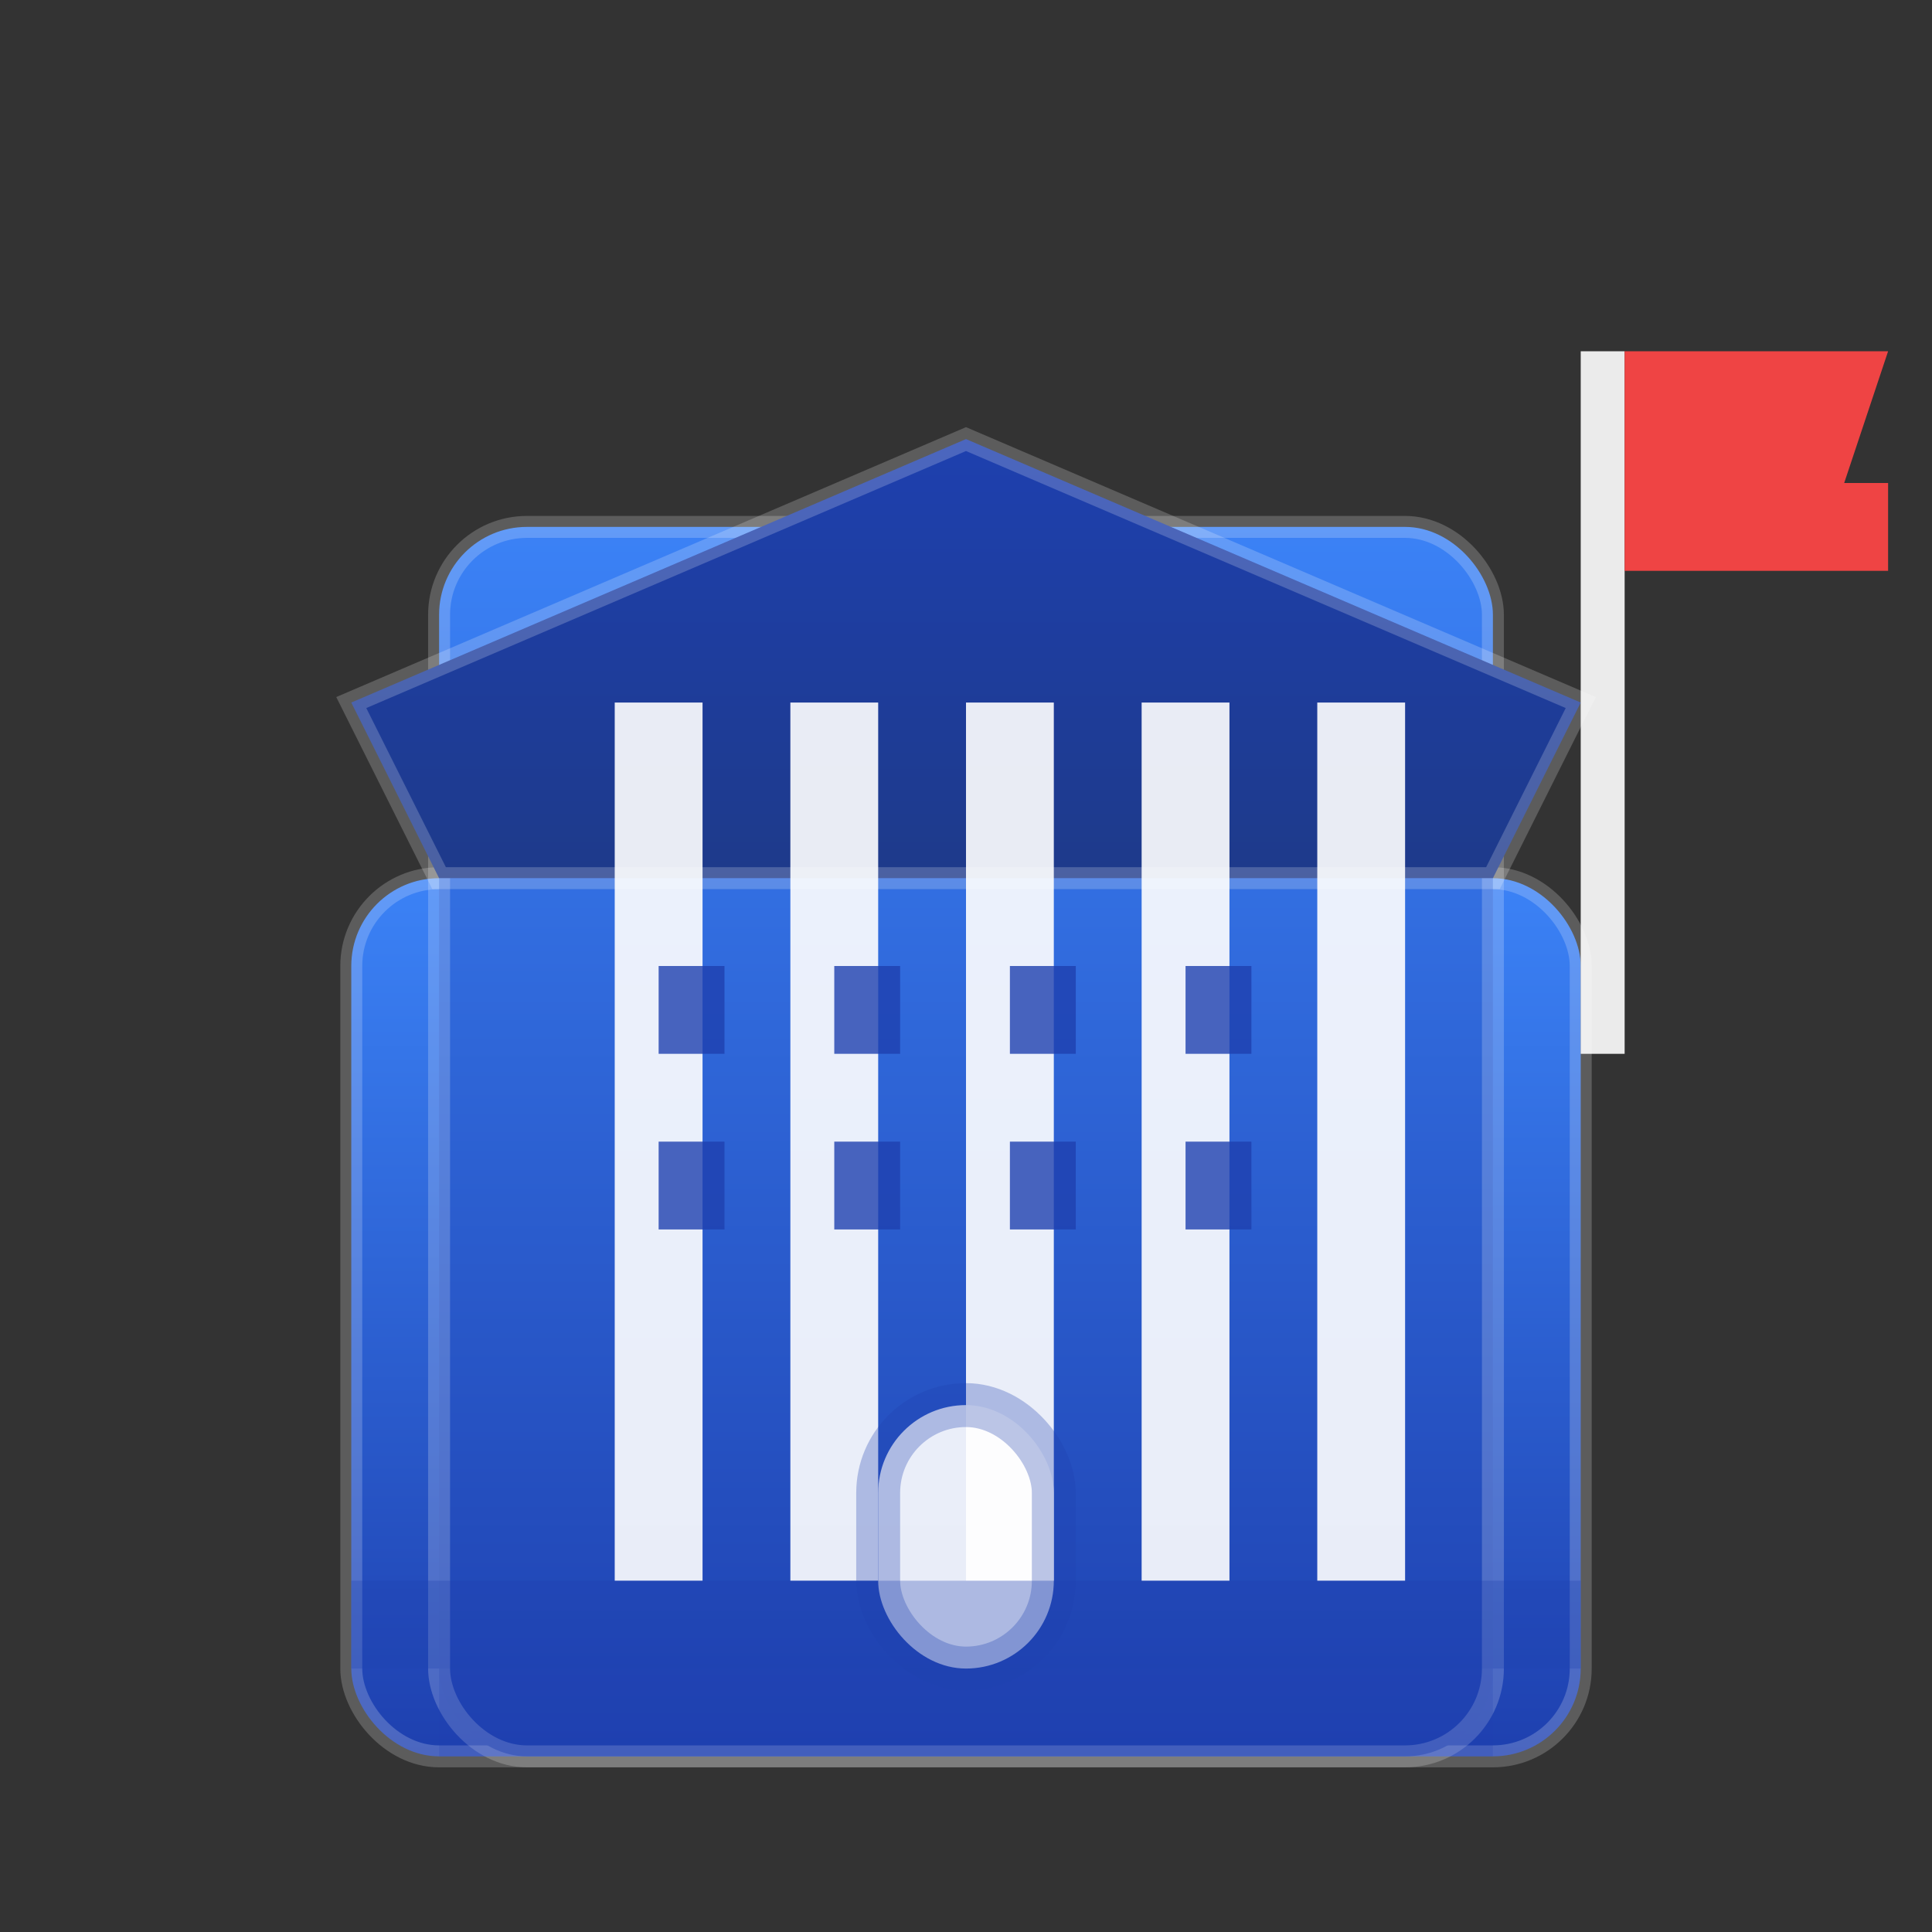 <svg viewBox="0 0 44 44" xmlns="http://www.w3.org/2000/svg">
  <rect x="0" y="0" width="44" height="44" fill="#333333" stroke="none"/>
  <defs>
    <linearGradient id="buildingGradient" x1="0%" y1="0%" x2="0%" y2="100%">
      <stop offset="0%" style="stop-color:#3B82F6;stop-opacity:1" />
      <stop offset="100%" style="stop-color:#1E40AF;stop-opacity:1" />
    </linearGradient>
    <linearGradient id="roofGradient" x1="0%" y1="0%" x2="0%" y2="100%">
      <stop offset="0%" style="stop-color:#1E40AF;stop-opacity:1" />
      <stop offset="100%" style="stop-color:#1E3A8A;stop-opacity:1" />
    </linearGradient>
  </defs>

  <!-- Base Building -->
  <rect x="8" y="20" width="28" height="20" rx="2" fill="url(#buildingGradient)" stroke="rgba(255,255,255,0.2)" stroke-width="0.5"/>

  <!-- Main Building with Columns -->
  <rect x="10" y="12" width="24" height="28" rx="2" fill="url(#buildingGradient)" stroke="rgba(255,255,255,0.2)" stroke-width="0.5"/>

  <!-- Roof/Pediment -->
  <path d="M8 16l14-6 14 6-2 4H10z" fill="url(#roofGradient)" stroke="rgba(255,255,255,0.2)" stroke-width="0.5"/>

  <!-- Columns -->
  <rect x="14" y="16" width="2" height="20" fill="rgba(255,255,255,0.9)"/>
  <rect x="18" y="16" width="2" height="20" fill="rgba(255,255,255,0.9)"/>
  <rect x="22" y="16" width="2" height="20" fill="rgba(255,255,255,0.9)"/>
  <rect x="26" y="16" width="2" height="20" fill="rgba(255,255,255,0.9)"/>
  <rect x="30" y="16" width="2" height="20" fill="rgba(255,255,255,0.9)"/>

  <!-- Windows -->
  <rect x="15" y="22" width="1.5" height="2" fill="rgba(30,64,175,0.8)"/>
  <rect x="19" y="22" width="1.5" height="2" fill="rgba(30,64,175,0.8)"/>
  <rect x="23" y="22" width="1.5" height="2" fill="rgba(30,64,175,0.8)"/>
  <rect x="27" y="22" width="1.5" height="2" fill="rgba(30,64,175,0.8)"/>

  <rect x="15" y="26" width="1.5" height="2" fill="rgba(30,64,175,0.8)"/>
  <rect x="19" y="26" width="1.5" height="2" fill="rgba(30,64,175,0.8)"/>
  <rect x="23" y="26" width="1.5" height="2" fill="rgba(30,64,175,0.8)"/>
  <rect x="27" y="26" width="1.5" height="2" fill="rgba(30,64,175,0.8)"/>

  <!-- Door -->
  <rect x="20" y="32" width="4" height="6" rx="2" fill="rgba(255,255,255,0.9)" stroke="rgba(30,64,175,0.3)"/>

  <!-- Flag Pole -->
  <rect x="36" y="8" width="1" height="16" fill="rgba(255,255,255,0.9)"/>
  <path d="M37 8h6l-1 3h1v2h-6z" fill="#EF4444"/>

  <!-- Steps -->
  <rect x="8" y="36" width="28" height="2" fill="rgba(30,64,175,0.3)"/>
  <rect x="10" y="38" width="24" height="2" fill="rgba(30,64,175,0.2)"/>
</svg>